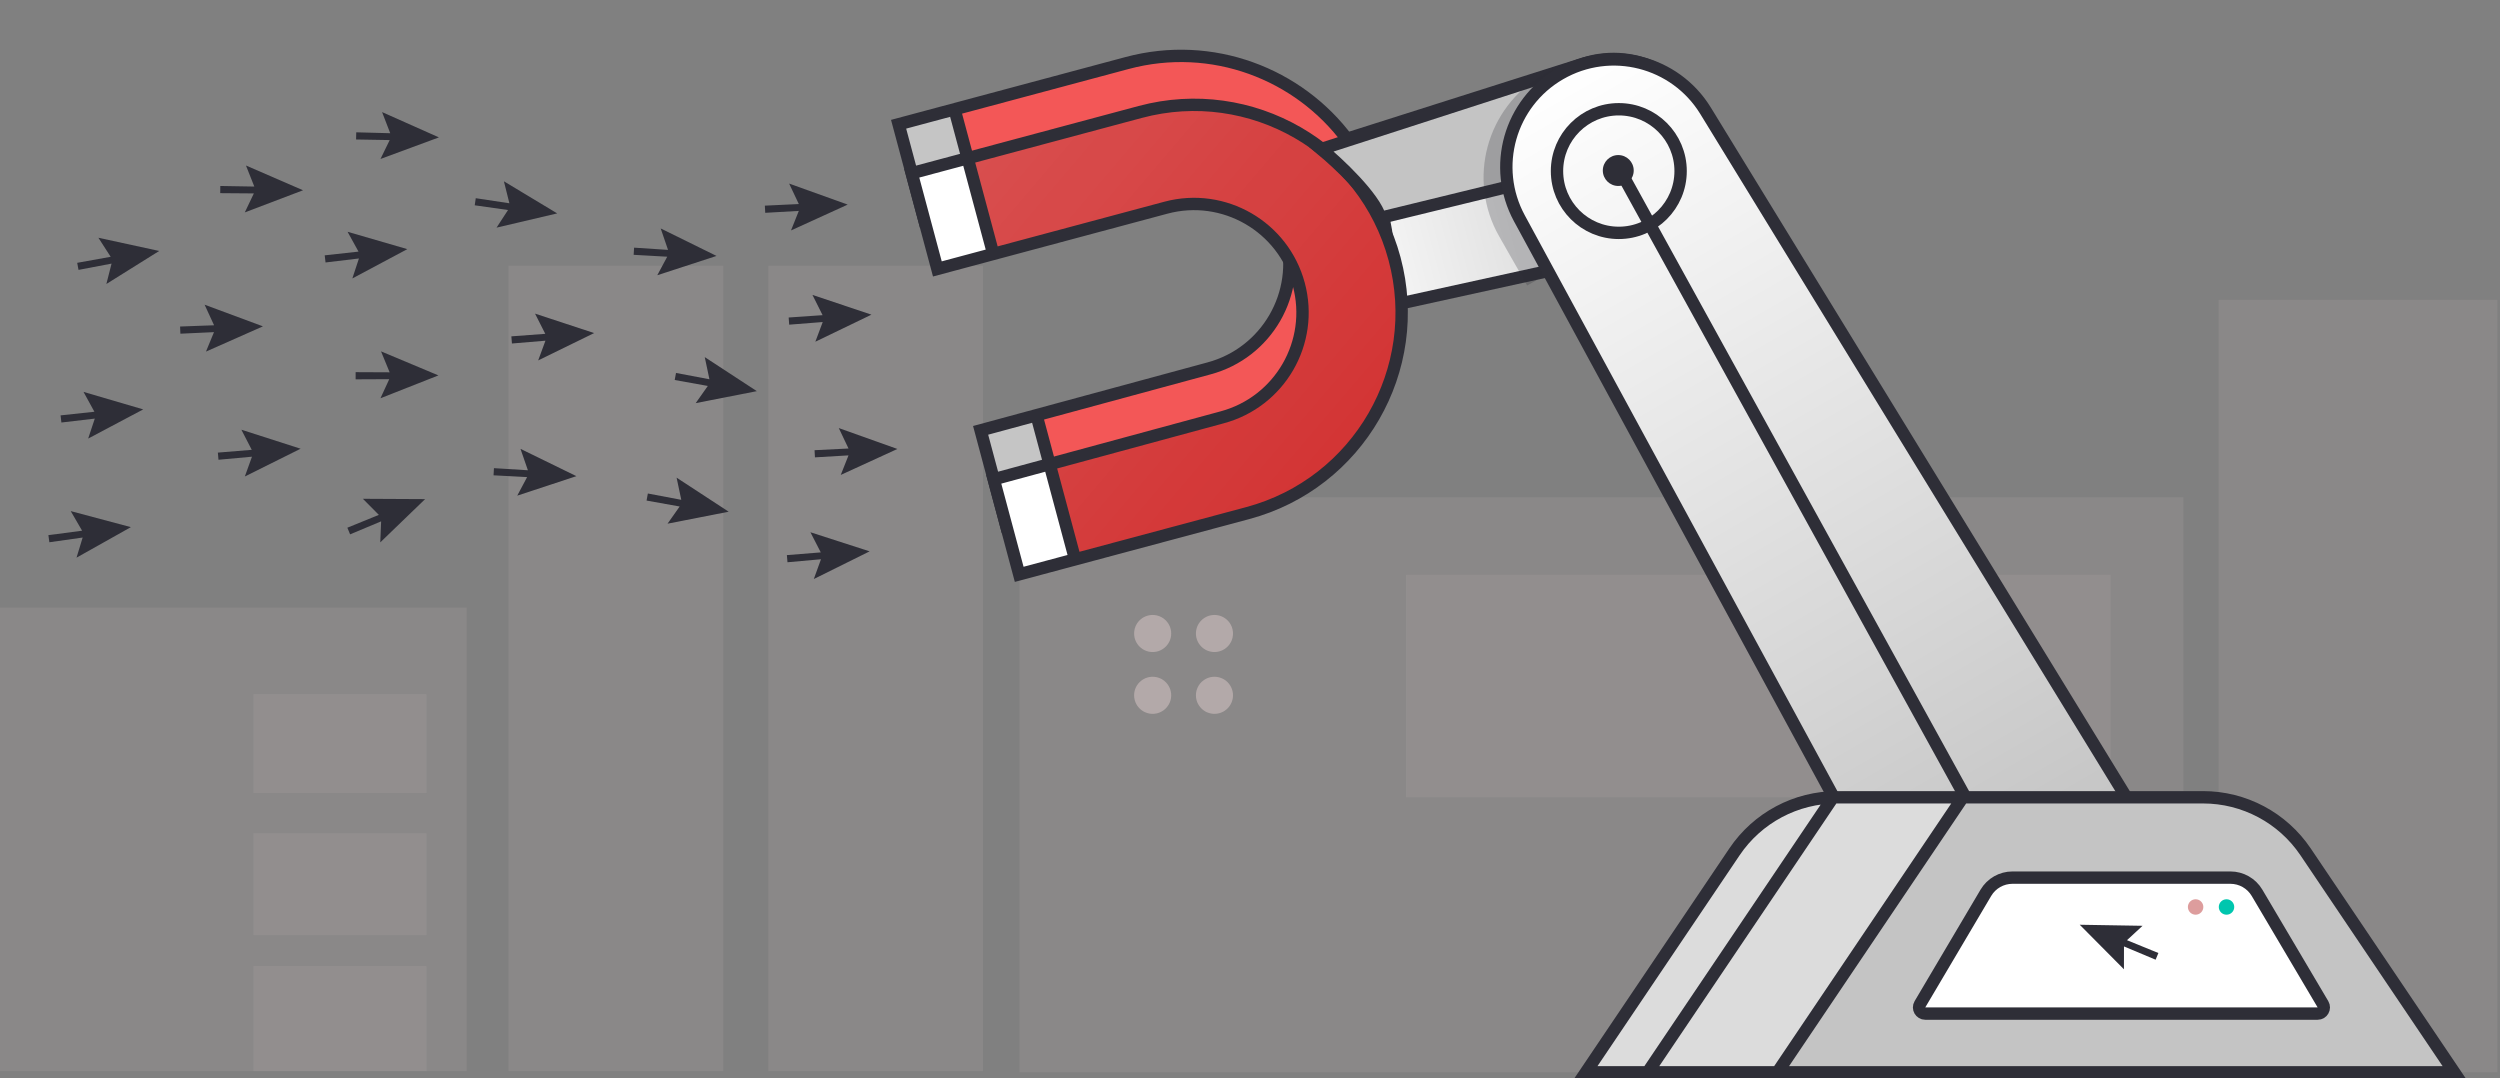 <svg width="809" height="349" viewBox="0 0 809 349" fill="none" xmlns="http://www.w3.org/2000/svg">
<rect x="0" y="0" width="809" height="349" fill="#808080" stroke="none"/>
<g opacity="0.7">
<rect opacity="0.2" x="329.895" y="160.919" width="376.645" height="186.081" fill="#C9BABA"/>
<rect opacity="0.2" x="455" y="186" width="228" height="72" fill="#C9BABA"/>
<rect opacity="0.2" width="69.5" height="260.625" transform="matrix(-1 0 0 1 318.125 86)" fill="#C9BABA"/>
<rect opacity="0.2" width="69.5" height="260.625" transform="matrix(-1 0 0 1 234.052 86)" fill="#C9BABA"/>
<rect opacity="0.2" width="56" height="34" transform="matrix(-1 0 0 1 138 312.625)" fill="#C9BABA"/>
<rect opacity="0.2" width="56" height="33" transform="matrix(-1 0 0 1 138 269.625)" fill="#C9BABA"/>
<rect opacity="0.2" width="56" height="32" transform="matrix(-1 0 0 1 138 224.625)" fill="#C9BABA"/>
<rect opacity="0.2" width="151" height="150" transform="matrix(-1 0 0 1 151 196.625)" fill="#C9BABA"/>
<rect opacity="0.2" x="717.928" y="97.024" width="90.238" height="249.976" fill="#C9BABA"/>
<circle cx="373" cy="205" r="6" fill="#C9BABA"/>
<circle cx="393" cy="205" r="6" fill="#C9BABA"/>
<circle cx="393" cy="225" r="6" fill="#C9BABA"/>
<circle cx="373" cy="225" r="6" fill="#C9BABA"/>
</g>
<path d="M282.002 101.824L262.909 95.431L266.189 101.987L255.21 102.746L255.383 105.063L266.231 104.21L263.844 110.583L282.002 101.824Z" fill="#2E2E37"/>
<path d="M231.865 82.821L213.801 73.926L216.172 80.862L205.191 80.142L205.052 82.461L215.917 83.071L212.696 89.066L231.865 82.821Z" fill="#2E2E37"/>
<path d="M274.312 66.208L255.362 59.403L258.499 66.028L247.506 66.548L247.629 68.868L258.493 68.252L255.968 74.571L274.312 66.208Z" fill="#2E2E37"/>
<path d="M180.309 69.056L163.061 58.669L164.838 65.78L153.956 64.136L153.622 66.436L164.397 67.96L160.682 73.662L180.309 69.056Z" fill="#2E2E37"/>
<path d="M131.809 80.619L112.473 75.005L116.015 81.422L105.076 82.625L105.343 84.933L116.148 83.642L114.02 90.106L131.809 80.619Z" fill="#2E2E37"/>
<path d="M85.085 105.606L66.208 98.601L69.275 105.258L58.277 105.663L58.375 107.984L69.246 107.482L66.653 113.774L85.085 105.606Z" fill="#2E2E37"/>
<path d="M46.344 132.48L27.023 126.814L30.549 133.241L19.606 134.415L19.867 136.723L30.675 135.461L28.53 141.92L46.344 132.48Z" fill="#2E2E37"/>
<path d="M42.341 170.587L22.887 165.393L26.568 171.731L15.657 173.171L15.974 175.473L26.749 173.948L24.762 180.457L42.341 170.587Z" fill="#2E2E37"/>
<path d="M97.277 145.207L78.107 139.052L81.467 145.566L70.499 146.462L70.701 148.776L81.538 147.789L79.229 154.191L97.277 145.207Z" fill="#2E2E37"/>
<path d="M141.869 121.481L123.298 113.7L126.086 120.479L115.081 120.428L115.083 122.751L125.965 122.7L123.115 128.879L141.869 121.481Z" fill="#2E2E37"/>
<path d="M192.263 107.78L173.137 101.488L176.451 108.026L165.476 108.843L165.662 111.159L176.506 110.249L174.152 116.634L192.263 107.78Z" fill="#2E2E37"/>
<path d="M244.909 126.577L228.057 115.559L229.57 122.731L218.756 120.686L218.337 122.971L229.048 124.893L225.125 130.453L244.909 126.577Z" fill="#2E2E37"/>
<path d="M290.394 145.285L271.429 138.52L274.58 145.138L263.588 145.683L263.716 148.002L274.579 147.362L272.067 153.687L290.394 145.285Z" fill="#2E2E37"/>
<path d="M281.411 178.417L262.25 172.234L265.601 178.753L254.631 179.632L254.829 181.946L265.668 180.976L263.35 187.374L281.411 178.417Z" fill="#2E2E37"/>
<path d="M235.799 165.588L218.946 154.57L220.459 161.742L209.646 159.697L209.227 161.982L219.938 163.904L216.015 169.464L235.799 165.588Z" fill="#2E2E37"/>
<path d="M186.524 154.084L168.431 145.25L170.826 152.177L159.842 151.494L159.71 153.814L170.577 154.387L167.377 160.393L186.524 154.084Z" fill="#2E2E37"/>
<path d="M137.566 161.514L117.432 161.411L122.596 166.613L112.405 170.766L113.294 172.913L123.332 168.711L123.056 175.511L137.566 161.514Z" fill="#2E2E37"/>
<path d="M142.035 44.459L123.641 36.271L126.279 43.109L115.277 42.816L115.228 45.138L126.109 45.327L123.123 51.442L142.035 44.459Z" fill="#2E2E37"/>
<path d="M98.064 61.57L79.592 53.557L82.295 60.37L71.291 60.181L71.264 62.504L82.146 62.589L79.219 68.732L98.064 61.57Z" fill="#2E2E37"/>
<path d="M51.515 81.212L31.839 76.939L35.814 83.098L24.983 85.05L25.408 87.334L36.099 85.304L34.42 91.898L51.515 81.212Z" fill="#2E2E37"/>
<path d="M428.065 103.7L414.164 51.82L512.549 20.562C529.732 15.103 547.995 25.096 552.662 42.512C557.329 59.928 546.509 77.714 528.898 81.578L428.065 103.7Z" fill="#C4C4C4"/>
<path d="M428.065 103.7L414.164 51.82L512.549 20.562C529.732 15.103 547.995 25.096 552.662 42.512C557.329 59.928 546.509 77.714 528.898 81.578L428.065 103.7Z" fill="url(#paint0_linear)"/>
<path d="M428.065 103.7L414.164 51.82L512.549 20.562C529.732 15.103 547.995 25.096 552.662 42.512C557.329 59.928 546.509 77.714 528.898 81.578L428.065 103.7Z" stroke="#2E2E37" stroke-width="4"/>
<rect width="16.397" height="19.676" transform="matrix(0.259 0.966 0.966 -0.259 316.291 138.585)" fill="#C5C5C5"/>
<rect width="16.397" height="19.676" transform="matrix(0.259 0.966 0.966 -0.259 289.979 40.389)" fill="#C5C5C5"/>
<path d="M335.955 133.839L344.099 164.235L399.776 149.316C435.503 139.743 456.773 103.262 447.281 67.838C437.789 32.413 401.129 11.455 365.401 21.028L309.725 35.947L317.929 66.566L373.605 51.648C392.278 46.644 411.439 57.598 416.4 76.112C421.361 94.627 410.244 113.694 391.571 118.697L335.955 133.839Z" fill="#F35757"/>
<path d="M447.032 67.905C456.637 103.749 435.363 140.596 399.519 150.2L325.568 170.016L317.327 139.259L391.217 119.218C409.951 114.198 421.07 94.941 416.05 76.206C411.03 57.472 391.772 46.354 373.038 51.374L299.088 71.189L290.786 40.206L364.736 20.391C392.197 13.033 420.245 23.798 436.183 45.352M335.419 134.412L343.66 165.168M308.878 35.358L317.179 66.341" stroke="#2E2E37" stroke-width="4" stroke-miterlimit="10"/>
<path d="M339.521 150.288L347.762 181.044L403.763 166.039C439.607 156.434 460.881 119.587 451.276 83.743C441.672 47.898 404.825 26.625 368.98 36.229L312.98 51.235L321.281 82.217L377.282 67.212C396.016 62.192 415.274 73.31 420.294 92.044C425.314 110.779 414.195 130.036 395.461 135.056L339.521 150.288Z" fill="#CD1B1B"/>
<path d="M339.521 150.288L347.762 181.044L403.763 166.039C439.607 156.434 460.881 119.587 451.276 83.743C441.672 47.898 404.825 26.625 368.98 36.229L312.98 51.235L321.281 82.217L377.282 67.212C396.016 62.192 415.274 73.31 420.294 92.044C425.314 110.779 414.195 130.036 395.461 135.056L339.521 150.288Z" fill="url(#paint1_linear)" fill-opacity="0.3"/>
<rect x="329.163" y="186.627" width="33.34" height="19.676" transform="rotate(-105 329.163 186.627)" fill="white"/>
<rect x="302.71" y="87.903" width="33.34" height="19.676" transform="rotate(-105 302.71 87.903)" fill="white"/>
<path d="M339.663 150.25L347.904 181.006M313.122 51.197L321.424 82.179M321.571 155.097L329.812 185.854L403.763 166.039C439.608 156.434 460.881 119.587 451.277 83.743C441.672 47.898 404.825 26.625 368.981 36.229L295.03 56.044L303.332 87.027L377.283 67.212C396.017 62.192 415.274 73.31 420.294 92.044C425.314 110.779 414.196 130.036 395.461 135.056L321.571 155.097Z" stroke="#2E2E37" stroke-width="4" stroke-miterlimit="10"/>
<path d="M508.683 22L427.528 48.239C433.08 52.826 444.683 63.7 446.683 70.5L487.682 60.5L508.683 22Z" fill="#C4C4C4" stroke="#2E2E37" stroke-width="4"/>
<path d="M685.915 264.494L547.898 39.431C538.138 23.516 517.477 18.272 501.309 27.607V27.607C484.899 37.081 479.222 58.031 488.603 74.494L497.671 90.407" stroke="#2E2E37" stroke-opacity="0.25" stroke-width="8"/>
<path d="M491.668 70.637C482.668 54.058 488.515 33.327 504.853 23.895C521.19 14.462 542.067 19.764 551.925 35.848L691.222 263.129L618.851 304.912L491.668 70.637Z" fill="#C4C4C4"/>
<path d="M491.668 70.637C482.668 54.058 488.515 33.327 504.853 23.895C521.19 14.462 542.067 19.764 551.925 35.848L691.222 263.129L618.851 304.912L491.668 70.637Z" fill="url(#paint2_linear)"/>
<path d="M661.851 304.912L524.183 55M691.222 263.129L551.925 35.848C542.067 19.764 521.19 14.462 504.853 23.895V23.895C488.515 33.327 482.668 54.058 491.668 70.637L618.851 304.912L691.222 263.129Z" stroke="#2E2E37" stroke-width="4"/>
<circle cx="523.845" cy="55.354" r="20" stroke="#2E2E37" stroke-width="4"/>
<circle cx="523.67" cy="55.178" r="5" fill="#2E2E37"/>
<path d="M561.29 275.64C568.725 264.612 581.156 258 594.457 258H712.908C726.209 258 738.64 264.612 746.075 275.64L794.183 347H513.183L561.29 275.64Z" fill="#C4C4C4"/>
<path fill-rule="evenodd" clip-rule="evenodd" d="M635.603 258L575.326 347H513.183L561.29 275.64C568.725 264.612 581.156 258 594.457 258H635.603Z" fill="white" fill-opacity="0.4"/>
<path d="M533.183 347L593.183 258M575.183 347L635.183 258M794.183 347L746.075 275.64C738.64 264.612 726.209 258 712.908 258H594.457C581.156 258 568.725 264.612 561.29 275.64L513.183 347H794.183Z" stroke="#2E2E37" stroke-width="4"/>
<path d="M642.626 288.909C644.426 285.867 647.699 284 651.234 284H721.766C725.301 284 728.574 285.867 730.374 288.909L751.708 324.982C752.497 326.315 751.536 328 749.987 328H623.013C621.464 328 620.503 326.315 621.292 324.982L642.626 288.909Z" fill="white" stroke="#2E2E37" stroke-width="4"/>
<path d="M673 299.247L687.306 313.661L687.322 306.268L697.559 310.561L698.453 308.395L688.292 304.245L693.332 299.586L673 299.247Z" fill="#2E2E37"/>
<circle cx="710.5" cy="293.5" r="2.5" fill="#DD9D9D"/>
<circle cx="720.5" cy="293.5" r="2.5" fill="#00C6AE"/>
<defs>
<linearGradient id="paint0_linear" x1="421.115" y1="77.76" x2="552.662" y2="42.512" gradientUnits="userSpaceOnUse">
<stop stop-color="white"/>
<stop offset="1" stop-color="white" stop-opacity="0"/>
</linearGradient>
<linearGradient id="paint1_linear" x1="224.061" y1="3.968" x2="529.075" y2="263.762" gradientUnits="userSpaceOnUse">
<stop stop-color="white"/>
<stop offset="1" stop-color="white" stop-opacity="0"/>
</linearGradient>
<linearGradient id="paint2_linear" x1="504.853" y1="23.895" x2="655.036" y2="284.021" gradientUnits="userSpaceOnUse">
<stop stop-color="white"/>
<stop offset="1" stop-color="white" stop-opacity="0"/>
</linearGradient>
</defs>
</svg>
